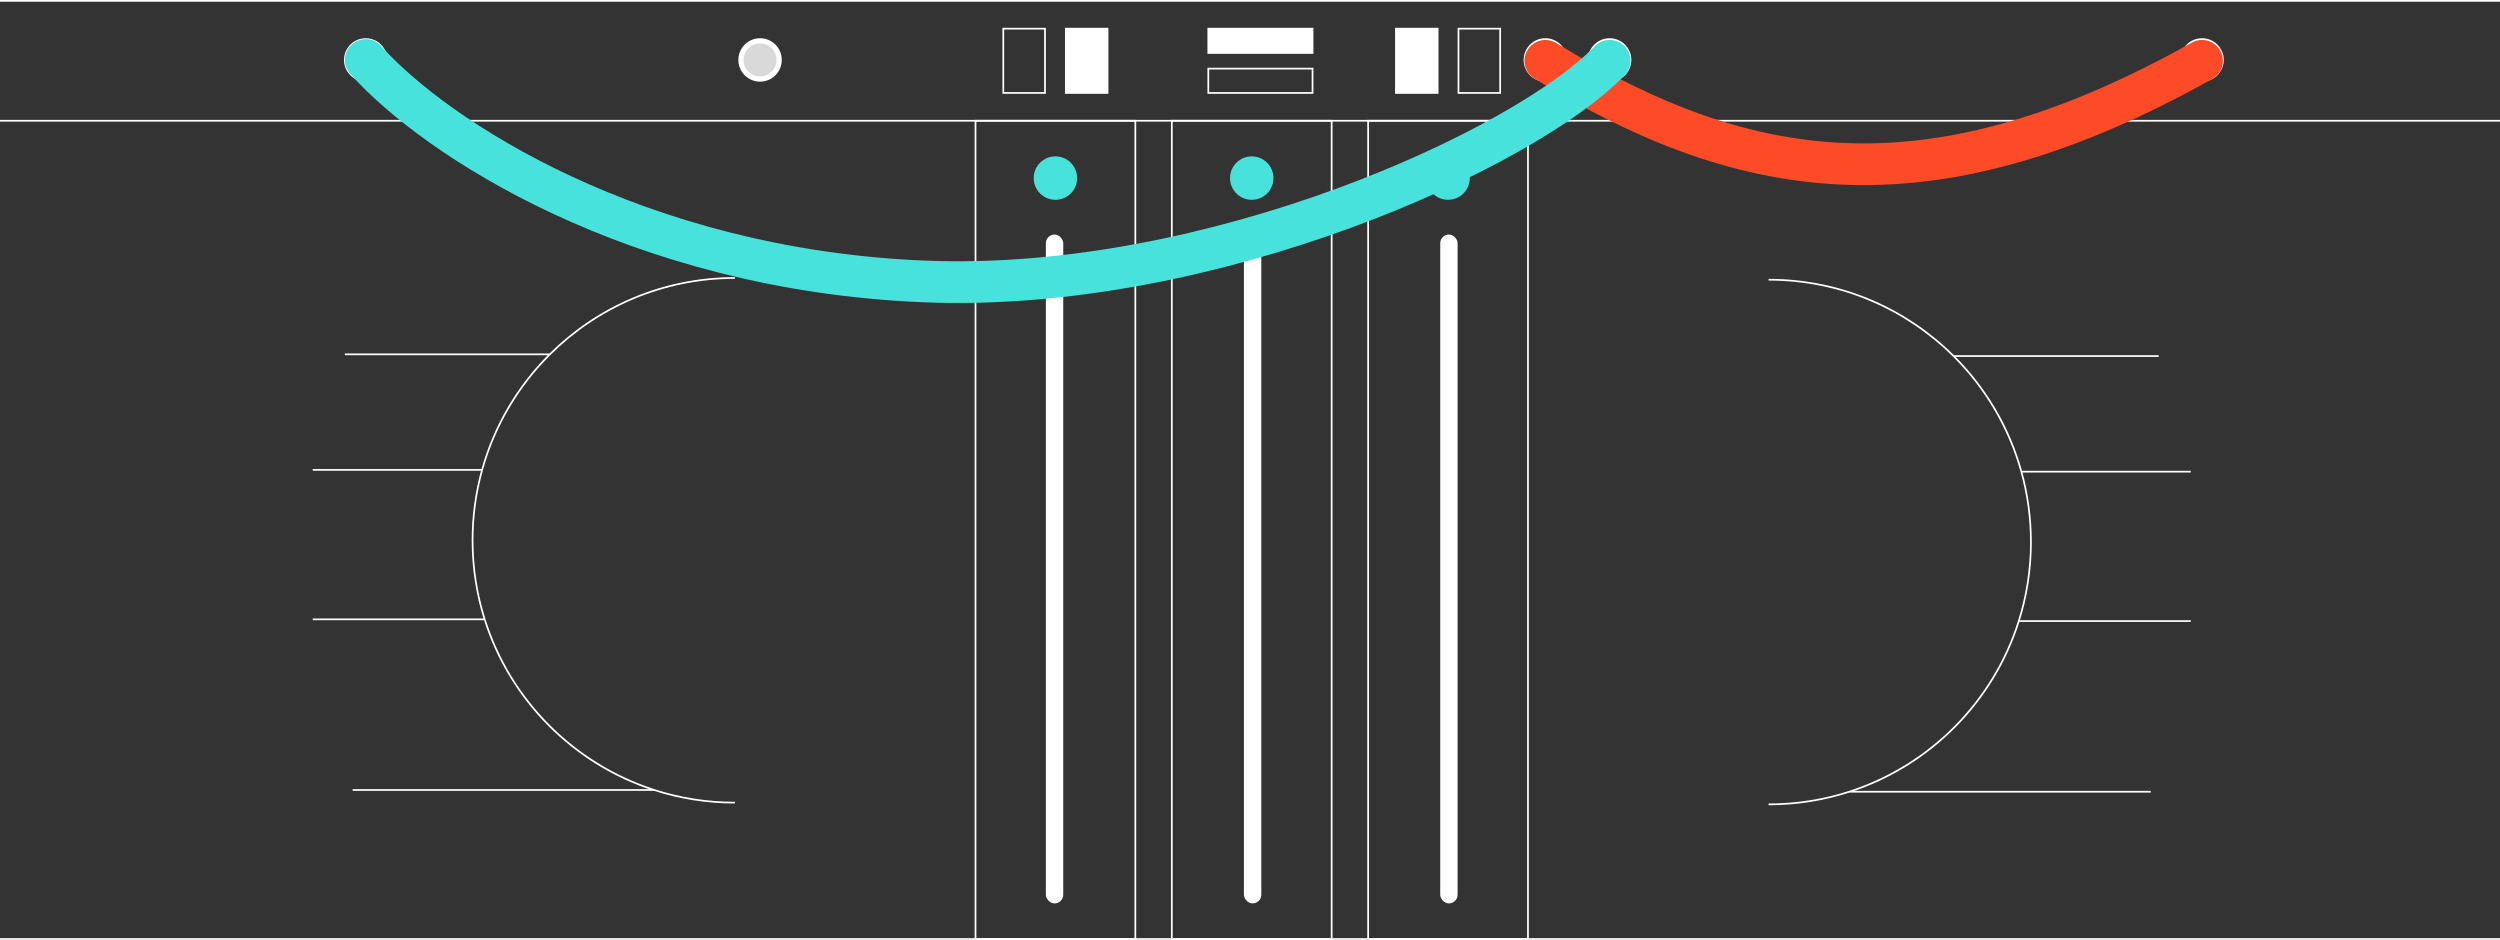 <svg width="1439" height="541" viewBox="0 0 1439 541" fill="none" xmlns="http://www.w3.org/2000/svg">
<rect x="0" y="0" width="1439" height="541" fill="#333333" stroke="none"/>
<g clip-path="url(#clip0_753_16279)">
<rect x="-0.5" y="0.5" width="1441" height="69" stroke="white"/>
<rect x="716" y="135" width="10" height="385" rx="5" fill="white"/>
<rect x="829" y="135" width="10" height="385" rx="5" fill="white"/>
<rect x="602" y="135" width="10" height="385" rx="5" fill="white"/>
<rect x="787.5" y="69.5" width="92" height="471" stroke="white"/>
<rect x="674.5" y="69.5" width="92" height="471" stroke="white"/>
<rect x="561.5" y="69.5" width="92" height="471" stroke="white"/>
<circle cx="607.5" cy="102.5" r="12.5" fill="#48E2DC"/>
<circle cx="720.5" cy="102.5" r="12.5" fill="#48E2DC"/>
<circle cx="833.5" cy="102.5" r="12.5" fill="#48E2DC"/>
<rect x="695.5" y="39.5" width="60" height="14" stroke="white"/>
<rect x="577.5" y="16.5" width="24" height="37" stroke="white"/>
<rect x="803" y="16" width="25" height="38" fill="white"/>
<rect x="613" y="16" width="25" height="38" fill="white"/>
<rect x="839.5" y="16.5" width="24" height="37" stroke="white"/>
<rect x="695" y="16" width="61" height="15" fill="white"/>
<circle cx="437.5" cy="34.5" r="12.5" fill="white"/>
<circle cx="926.5" cy="34.5" r="12.5" fill="white"/>
<circle cx="889.5" cy="34.5" r="12.5" fill="white"/>
<circle cx="1267.5" cy="34.5" r="12.5" fill="white"/>
<circle cx="210.5" cy="34.5" r="12.5" fill="white"/>
<circle cx="437.5" cy="34.5" r="9.5" fill="#D9D9D9"/>
<circle cx="927.5" cy="34.5" r="9.5" fill="#D9D9D9"/>
<circle cx="889.5" cy="34.5" r="9.5" fill="#D9D9D9"/>
<circle cx="1267.5" cy="34.5" r="9.5" fill="#D9D9D9"/>
<circle cx="210.5" cy="34.5" r="9.5" fill="#D9D9D9"/>
<path d="M423 462C406.775 462 391.148 459.441 376.5 454.705M423 160C381.441 160 343.804 176.789 316.5 203.954M316.5 203.954H198.5M316.5 203.954C298.237 222.125 284.597 244.938 277.5 270.474M277.5 270.474C273.916 283.371 272 296.962 272 311C272 326.856 274.444 342.142 278.976 356.5M277.5 270.474H180M278.976 356.5H180M278.976 356.5C293.642 402.967 330.173 439.725 376.5 454.705M376.5 454.705H203" stroke="white"/>
<path d="M1018 463C1034.22 463 1049.85 460.441 1064.5 455.705M1018 161C1059.56 161 1097.2 177.789 1124.5 204.954M1124.5 204.954H1242.5M1124.5 204.954C1142.76 223.125 1156.4 245.938 1163.5 271.474M1163.5 271.474C1167.08 284.371 1169 297.962 1169 312C1169 327.856 1166.56 343.142 1162.02 357.5M1163.5 271.474H1261M1162.02 357.5H1261M1162.02 357.5C1147.36 403.967 1110.83 440.725 1064.5 455.705M1064.5 455.705H1238" stroke="white"/>
<path d="M889.5 35C1007.5 107.5 1113.5 121 1267.5 35" stroke="#FD4B28" stroke-width="24" stroke-linecap="round"/>
<path d="M926.5 35C878.333 85.167 698 168.8 532 162C366 155.2 250.167 79 210.5 34.5" stroke="#48E2DC" stroke-width="24" stroke-linecap="round"/>
<path d="M0 540.5L1441 540.5" stroke="white"/>
</g>
<defs>
<clipPath id="clip0_753_16279">
<rect width="1439" height="541" fill="white"/>
</clipPath>
</defs>
</svg>
